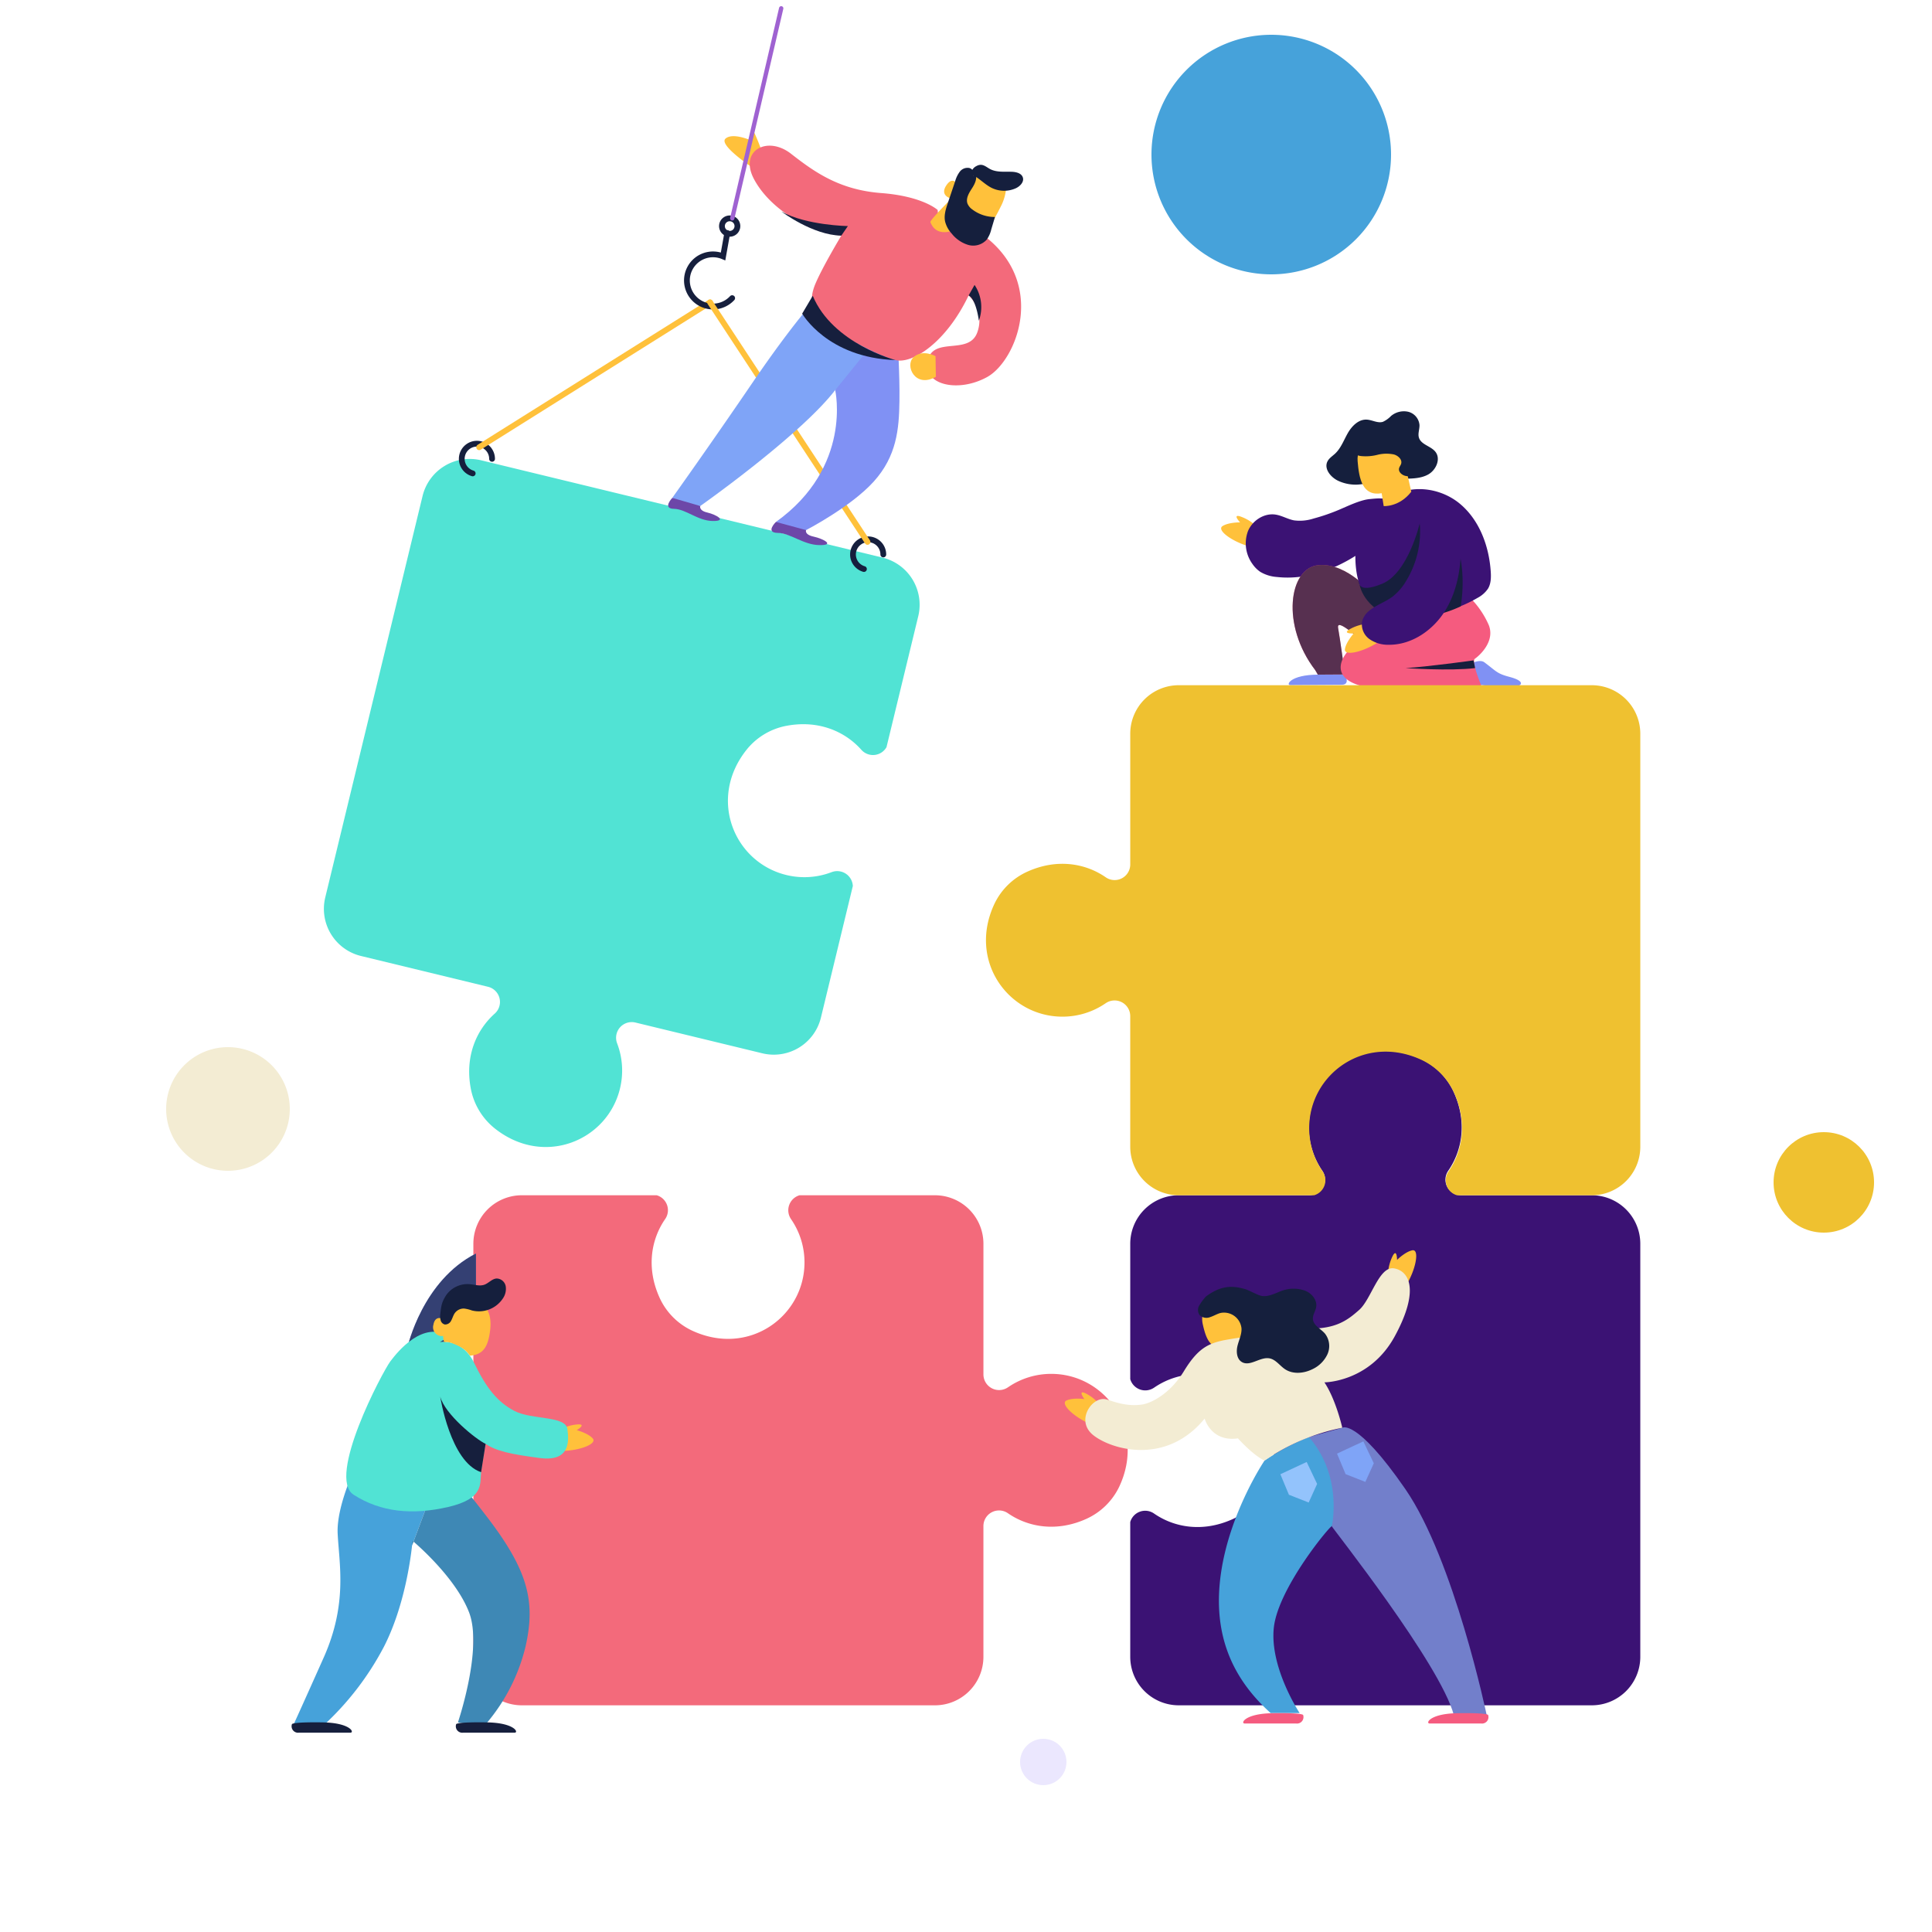 <svg id="Cusomised_needs_icon" data-name="Cusomised needs icon" xmlns="http://www.w3.org/2000/svg" xmlns:xlink="http://www.w3.org/1999/xlink" width="669.099" height="669.099" viewBox="0 0 669.099 669.099">
  <defs>
    <clipPath id="clip-path">
      <rect id="Rectangle_34" data-name="Rectangle 34" width="669.099" height="669.099" fill="none"/>
    </clipPath>
  </defs>
  <g id="BACKGROUND">
    <g id="Group_360" data-name="Group 360">
      <g id="Group_359" data-name="Group 359" clip-path="url(#clip-path)">
        <path id="Path_432" data-name="Path 432" d="M41.484,0A41.484,41.484,0,1,1,0,41.484,41.484,41.484,0,0,1,41.484,0Z" transform="translate(398.783 12.044)" fill="#46a2da"/>
        <path id="Path_433" data-name="Path 433" d="M21.411,0A21.411,21.411,0,1,1,0,21.411,21.411,21.411,0,0,1,21.411,0Z" transform="translate(57.542 362.652)" fill="#f3ecd3"/>
        <circle id="Ellipse_23" data-name="Ellipse 23" cx="17.397" cy="17.397" r="17.397" transform="translate(614.233 392.092)" fill="#efc130"/>
        <circle id="Ellipse_25" data-name="Ellipse 25" cx="8.029" cy="8.029" r="8.029" transform="translate(353.284 602.189)" fill="#ebe7fe"/>
      </g>
    </g>
  </g>
  <g id="OBJECTS" transform="translate(101.022 2.884)">
    <g id="Group_363" data-name="Group 363">
      <path id="Path_373" data-name="Path 373" d="M255.962,312.249,267.01,266.68a5.416,5.416,0,0,0-7.138-4.874c-.135.047-.269.1-.4.145a26.335,26.335,0,0,1-15.48.919c-18.138-4.4-27.339-26.5-13.687-43.5a23.179,23.179,0,0,1,13.836-8.191c10.782-2,20.006,1.784,25.854,8.364l.062.068a5.383,5.383,0,0,0,8.613-1.016l11-45.366A16.8,16.8,0,0,0,277.3,152.948l-139.016-33.7A16.8,16.8,0,0,0,118,131.613l-33.7,139.016a16.8,16.8,0,0,0,12.369,20.284l43.966,10.659a5.407,5.407,0,0,1,2.47,9.2l-.067.06c-6.58,5.848-10.362,15.072-8.364,25.854a23.166,23.166,0,0,0,8.191,13.836c16.992,13.652,39.1,4.451,43.5-13.687a26.346,26.346,0,0,0-.919-15.48c-.05-.134-.1-.268-.146-.4a5.422,5.422,0,0,1,6.435-6.988l43.952,10.655A16.8,16.8,0,0,0,255.962,312.249Z" transform="translate(-72.676 37.283)" fill="#51e3d4"/>
      <path id="Path_374" data-name="Path 374" d="M130,120.076a5.247,5.247,0,1,0-6.708,5.038" transform="translate(-60.607 35.951)" fill="none" stroke="#161f3d" stroke-linecap="round" stroke-miterlimit="10" stroke-width="2"/>
      <path id="Path_375" data-name="Path 375" d="M231.25,144.826a5.247,5.247,0,1,0-6.708,5.038" transform="translate(-26.364 44.321)" fill="none" stroke="#161f3d" stroke-linecap="round" stroke-miterlimit="10" stroke-width="2"/>
      <line id="Line_1" data-name="Line 1" y1="50.182" x2="79.957" transform="translate(64.926 101.83)" fill="none" stroke="#ffc13b" stroke-linecap="round" stroke-miterlimit="10" stroke-width="2"/>
      <g id="Group_361" data-name="Group 361" transform="translate(136.869 72.742)">
        <path id="Path_376" data-name="Path 376" d="M193.447,82.853A9.031,9.031,0,1,1,190.3,68.4l1.445-8.092" transform="translate(-177.77 -55.23)" fill="none" stroke="#161f3d" stroke-linecap="round" stroke-miterlimit="10" stroke-width="2"/>
        <path id="Path_377" data-name="Path 377" d="M192.189,59.013A2.676,2.676,0,1,0,189.7,61.86,2.678,2.678,0,0,0,192.189,59.013Z" transform="translate(-174.701 -56.514)" fill="none" stroke="#161f3d" stroke-linecap="round" stroke-miterlimit="10" stroke-width="2"/>
      </g>
      <line id="Line_2" data-name="Line 2" x2="54.532" y2="82.968" transform="translate(144.883 101.83)" fill="none" stroke="#ffc13b" stroke-linecap="round" stroke-miterlimit="10" stroke-width="2"/>
      <path id="Path_378" data-name="Path 378" d="M282.351,309.333H235.462a5.415,5.415,0,0,0-3.054,8.085c.076.12.155.24.236.357a26.34,26.34,0,0,1,4.541,14.827c0,18.663-19.317,32.814-39.047,23.551a23.178,23.178,0,0,1-11.221-11.517c-4.482-10.008-2.979-19.863,2.037-27.1l.052-.075a5.385,5.385,0,0,0-3.016-8.132H139.307a16.8,16.8,0,0,0-16.8,16.8V469.177a16.8,16.8,0,0,0,16.8,16.8H282.351a16.8,16.8,0,0,0,16.8-16.8v-45.24a5.405,5.405,0,0,1,8.354-4.569l.075.051c7.234,5.017,17.089,6.52,27.1,2.038a23.184,23.184,0,0,0,11.517-11.221c9.263-19.732-4.888-39.047-23.551-39.047a26.339,26.339,0,0,0-14.827,4.541c-.119.08-.237.158-.357.235a5.422,5.422,0,0,1-8.308-4.606V326.133A16.8,16.8,0,0,0,282.351,309.333Z" transform="translate(-59.59 101.732)" fill="#f36a7b"/>
      <path id="Path_379" data-name="Path 379" d="M292.509,338.759v46.889a5.414,5.414,0,0,0,8.084,3.054c.12-.076.24-.155.357-.236a26.344,26.344,0,0,1,14.829-4.54c18.662,0,32.814,19.317,23.55,39.047a23.173,23.173,0,0,1-11.517,11.221c-10.008,4.482-19.863,2.979-27.1-2.037l-.075-.052a5.383,5.383,0,0,0-8.131,3.016V481.8a16.8,16.8,0,0,0,16.8,16.8H452.351a16.8,16.8,0,0,0,16.8-16.8V338.759a16.8,16.8,0,0,0-16.8-16.8h-45.24a5.406,5.406,0,0,1-4.569-8.354l.052-.075c5.016-7.234,6.518-17.089,2.037-27.1a23.179,23.179,0,0,0-11.221-11.516c-19.73-9.263-39.047,4.888-39.047,23.551a26.34,26.34,0,0,0,4.541,14.827c.08.118.159.237.236.357a5.422,5.422,0,0,1-4.606,8.307H309.307A16.8,16.8,0,0,0,292.509,338.759Z" transform="translate(-2.097 89.106)" fill="#3b1274"/>
      <path id="Path_380" data-name="Path 380" d="M327.451,136.394a15.206,15.206,0,0,0-4.967-2.755c-2.58-.709.112,2.113.112,2.113s-3.976-.052-6.077,1.278,2.924,5.141,8.847,6.944Z" transform="translate(5.859 42.274)" fill="#ffc13b"/>
      <path id="Path_381" data-name="Path 381" d="M372.393,129.628c-2.394-.919-4.589-.649-7.141-.4-3.2.314-7.51,2.41-10.471,3.668a66.991,66.991,0,0,1-8.817,3.04,15.526,15.526,0,0,1-6.823.66c-2.2-.412-4.186-1.657-6.4-2-3.96-.612-8.031,2.029-9.569,5.727a12.149,12.149,0,0,0,1.579,11.407,10.264,10.264,0,0,0,2.7,2.7,12.948,12.948,0,0,0,5.737,1.77c11.484,1.29,22.922-3.655,32.073-10.714,2.108-1.626,4.268-3.61,4.634-6.247" transform="translate(8.007 40.739)" fill="#3b1274"/>
      <path id="Path_382" data-name="Path 382" d="M383.309,179.307a106.5,106.5,0,0,0,10.711.82c4.015-.027,5.962-1.928-.248-3.566-4.488-1.184-4.464-1.922-8.732-5.072-1.27-.937-3.569.024-3.569.024A12.327,12.327,0,0,0,383.309,179.307Z" transform="translate(27.965 54.975)" fill="#8091f4"/>
      <path id="Path_383" data-name="Path 383" d="M352.976,174.547s2.031,3.554-1.092,3.576l-17.842.12c-1.56.009-.024-3.569,9.567-3.633Z" transform="translate(11.771 56.146)" fill="#8091f4"/>
      <path id="Path_384" data-name="Path 384" d="M338.743,372.753l11.563-3.214s4.851-3.346,21.8,21.188,28.215,78.341,28.215,78.341H388.947c-4.684-17.62-42.042-64.735-42.266-65.4C346.681,403.663,342.625,383.775,338.743,372.753Z" transform="translate(13.54 122.041)" fill="#727fcb"/>
      <path id="Path_385" data-name="Path 385" d="M346.619,371.9a80.714,80.714,0,0,0-15.368,8.16s-11.933,17.62-15.055,38.808,3.791,36.577,17.173,48.621h10.036s-10.482-15.835-8.922-29.663,19.851-35.686,20.073-35.017C354.558,402.812,358.531,385.6,346.619,371.9Z" transform="translate(5.663 122.892)" fill="#46a2da"/>
      <path id="Path_386" data-name="Path 386" d="M145.634,369.963a15.192,15.192,0,0,1,5.52-1.338c2.676,0-.669,2.007-.669,2.007s3.847,1,5.52,2.844-4.182,4.182-10.371,4.349Z" transform="translate(-51.769 121.784)" fill="#ffc13b"/>
      <path id="Path_387" data-name="Path 387" d="M362.707,156.848s-9-11.537-19.251-10.576-13.019,20.83-1.095,36.363l.9,1.555,9.367-.063s-1.645-12.257-2.339-16.044,6.939,3.522,10.075,5.731,17.409,1.667,15.531-12.148S362.707,156.848,362.707,156.848Z" transform="translate(12.115 46.566)" fill="#f55b7f"/>
      <path id="Path_388" data-name="Path 388" d="M362.707,156.848s-9-11.537-19.251-10.576-13.019,20.83-1.095,36.363l.9,1.555,9.367-.063s-1.645-12.257-2.339-16.044,6.939,3.522,10.075,5.731,17.409,1.667,15.531-12.148S362.707,156.848,362.707,156.848Z" transform="translate(12.115 46.566)" fill="#151f3d" opacity="0.7"/>
      <path id="Path_389" data-name="Path 389" d="M391.064,154.164a30.923,30.923,0,0,1,7.206,10.212c2.27,5.784-3.5,10.73-4.828,11.63s2.294,9.464,2.294,9.464-19.609,2.7-36.8.8-12.342-11.292-7.015-15.119,26.009-12.665,26.009-12.665Z" transform="translate(16.322 49.254)" fill="#f55b7f"/>
      <path id="Path_390" data-name="Path 390" d="M127.572,379.634l-28.6-2.509s-8.2,15.891-7.695,26.429,3.513,24.255-4.851,42.99-10.538,23.418-10.538,23.418a31.782,31.782,0,0,0,10.538,0A100.331,100.331,0,0,0,107.332,442.7c6.949-13.62,9.164-29.9,9.714-35.013" transform="translate(-75.359 124.659)" fill="#46a2da"/>
      <path id="Path_391" data-name="Path 391" d="M106.643,407.052c.111-1.041.155-1.621.155-1.621s14.72,12.211,19.571,24.757-3.847,38.139-3.847,38.139a29.844,29.844,0,0,0,10.036.167,64.608,64.608,0,0,0,13.382-26.429c3.513-15.557,1-26.262-13.549-45.164S117.169,379,117.169,379" transform="translate(-64.956 125.29)" fill="#3e88b5"/>
      <path id="Path_392" data-name="Path 392" d="M359.511,130.467a14.3,14.3,0,0,1-12.208.032c-2.559-1.223-4.938-4.143-3.673-6.682.571-1.145,1.733-1.849,2.667-2.726,2.046-1.922,3.006-4.694,4.407-7.126s3.709-4.768,6.513-4.636c1.914.09,3.8,1.334,5.627.761a9.455,9.455,0,0,0,2.82-2.03,6.916,6.916,0,0,1,6-1.433,5.176,5.176,0,0,1,3.843,4.582c.049,1.465-.621,2.961-.193,4.364.751,2.465,4.171,2.9,5.742,4.943,1.91,2.484.161,6.348-2.589,7.846s-6.053,1.377-9.183,1.467a59.279,59.279,0,0,0-10.791,1.3" transform="translate(15.074 33.11)" fill="#151f3d"/>
      <path id="Path_393" data-name="Path 393" d="M314.488,336.756a7.972,7.972,0,0,0-3.178,8.2c1.171,5.353,2.509,7.862,6.022,8.2s9.535-1.505,10.371-6.524S321.012,332.742,314.488,336.756Z" transform="translate(4.194 110.663)" fill="#ffc13b"/>
      <path id="Path_394" data-name="Path 394" d="M105.509,356.645s5.131-22.86,23.641-32.228v13.717l-15.492,24.644Z" transform="translate(-65.34 106.833)" fill="#8091f4"/>
      <path id="Path_395" data-name="Path 395" d="M105.509,356.645s5.131-22.86,23.641-32.228v13.717l-15.492,24.644Z" transform="translate(-65.34 106.833)" fill="#151f3d" opacity="0.7"/>
      <path id="Path_396" data-name="Path 396" d="M122.036,348.239s7.584-1.56,11.82,7.138,8.029,13.6,14.051,16.727,17.62,1.56,18.289,6.244.669,11.375-9.591,10.036-15.166-2.453-18.735-4.906c0,0-1.115,5.8-1.56,9.813s1.115,9.144-11.375,12.044S101.517,407.12,92.15,401.1s10.036-42.6,12.713-46.168,11.375-14.273,20.519-8.7Z" transform="translate(-70.715 113.677)" fill="#51e3d4"/>
      <path id="Path_397" data-name="Path 397" d="M129.2,338.079c-2.676-2.007-5.409-2.175-8.978-1.282s-3.791,7.471-3.791,7.471c-.223-1.338-3.624-2.955-4.238.78a3.045,3.045,0,0,0,3.345,3.9,7.014,7.014,0,0,0,.355,2.118,6.2,6.2,0,0,1,2.656.335c2.83,1.113,4.729,2.055,6.252,4.357,4.909-.3,6.354-3.473,7.019-8.706C132.715,340.031,129.2,338.079,129.2,338.079Z" transform="translate(-63.105 110.845)" fill="#ffc13b"/>
      <path id="Path_398" data-name="Path 398" d="M113.941,343.312a5.876,5.876,0,0,0,.153,2.082,2,2,0,0,0,1.418,1.409,2.313,2.313,0,0,0,2.225-1.364c.458-.81.676-1.745,1.2-2.514a3.824,3.824,0,0,1,3.252-1.643,12.312,12.312,0,0,1,2.713.662,9.946,9.946,0,0,0,10.727-4.154,5.815,5.815,0,0,0,.982-4.269,3.271,3.271,0,0,0-3.166-2.644c-1.6.111-2.731,1.622-4.242,2.156-1.716.608-3.586-.127-5.4-.211a9,9,0,0,0-7.861,3.909c-1.607,2.563-1.673,3.791-1.994,6.581" transform="translate(-62.496 109.016)" fill="#151f3d"/>
      <path id="Path_399" data-name="Path 399" d="M129.649,377.81c-3.265-1.483-14.162-10.26-15.724-16.393,0,0,3.458,22.637,14.163,26.206Z" transform="translate(-62.493 119.346)" fill="#161f3d"/>
      <path id="Path_400" data-name="Path 400" d="M359.282,330.731a15.177,15.177,0,0,1,1.657-5.433c1.361-2.3,1.388,1.6,1.388,1.6s2.821-2.8,5.256-3.307,1.472,5.727-1.531,11.142Z" transform="translate(20.486 106.543)" fill="#ffc13b"/>
      <path id="Path_401" data-name="Path 401" d="M287.084,363.92a15.2,15.2,0,0,0-4.577-3.366c-2.469-1.033-.157,2.11-.157,2.11s-3.937-.559-6.19.492,2.244,5.472,7.889,8.016Z" transform="translate(-7.827 118.984)" fill="#ffc13b"/>
      <path id="Path_402" data-name="Path 402" d="M342.274,351.345a135.162,135.162,0,0,0-13.549,1.84c-5.52,1.171-9.033,3.011-13.717,10.706s-11.2,11.063-14.553,11.542c-5.855.836-10.414-1.382-12.546-1.84-4.684-1-10.538,7.36-4.349,12.378s25.258,10.706,38.64-5.687c0,0,2.175,8.2,11.542,6.858,0,0,5.018,5.687,9.2,7.695a72.168,72.168,0,0,1,26.931-11.375s-2.175-9.7-6.189-15.724c0,0,15.724,0,24.422-16.058s4.851-22.582-.335-23.418-7.862,10.706-12.044,14.386-8.866,7.527-21.411,6.189S342.274,351.345,342.274,351.345Z" transform="translate(-6.028 108.118)" fill="#f3ecd3"/>
      <path id="Path_403" data-name="Path 403" d="M312.84,336.331a16.554,16.554,0,0,0-2.576,3.556,3.036,3.036,0,0,0,.436,3.052,3.492,3.492,0,0,0,3.6.557c1.223-.393,2.331-1.108,3.577-1.423a6.083,6.083,0,0,1,7.228,5.362c.1,2.072-.9,4.017-1.39,6.033s-.273,4.542,1.511,5.6c2.858,1.7,6.336-1.895,9.6-1.266,2.173.419,3.529,2.548,5.376,3.767,2.747,1.815,6.482,1.456,9.433,0a10.714,10.714,0,0,0,5.248-5.223,6.981,6.981,0,0,0-.879-7.129c-1.453-1.689-3.993-2.786-4.167-5.006-.112-1.426.867-2.7,1.121-4.111.451-2.506-1.578-4.934-3.977-5.786a11.808,11.808,0,0,0-7.55-.039c-2.171.721-4.851,2.347-7.356,1.892-1.456-.264-4.267-1.928-5.687-2.342C321.682,332.454,317.858,332.651,312.84,336.331Z" transform="translate(3.835 109.75)" fill="#151f3d"/>
      <path id="Path_404" data-name="Path 404" d="M362.432,129.917c7.056-5.306,17.7-3.94,24.492,1.7s10.111,14.618,10.719,23.425c.142,2.053.123,4.235-.933,6a9.95,9.95,0,0,1-3.566,3.177,46.878,46.878,0,0,1-19.868,6.233c-5.638.537-11.792.1-16.181-3.481-4.967-4.048-6.387-11.055-6.323-17.462a28.388,28.388,0,0,1,2.531-12.448c1.907-3.821,5.3-7.06,9.461-8.014" transform="translate(17.607 39.926)" fill="#3b1274"/>
      <path id="Path_405" data-name="Path 405" d="M354.782,161.523a15.193,15.193,0,0,0-5.342,1.931c-2.232,1.477,1.666,1.3,1.666,1.3s-2.654,2.96-3.034,5.418,5.8,1.178,11.05-2.1Z" transform="translate(16.689 51.743)" fill="#ffc13b"/>
      <path id="Path_406" data-name="Path 406" d="M342.507,444.05a2.233,2.233,0,0,1-2.4,2.9H322.267c-1.562,0,0-3.424,9.59-3.569C343.009,443.213,342.507,444.05,342.507,444.05Z" transform="translate(7.79 147.059)" fill="#f55b7f"/>
      <path id="Path_407" data-name="Path 407" d="M118.064,446.425a2.232,2.232,0,0,0,2.4,2.9H138.3c1.56,0,0-3.424-9.591-3.569C117.563,445.588,118.064,446.425,118.064,446.425Z" transform="translate(-61.118 147.862)" fill="#161f3d"/>
      <path id="Path_408" data-name="Path 408" d="M75.564,446.425a2.232,2.232,0,0,0,2.4,2.9H95.8c1.56,0,0-3.424-9.591-3.569C75.063,445.588,75.564,446.425,75.564,446.425Z" transform="translate(-75.491 147.862)" fill="#161f3d"/>
      <path id="Path_409" data-name="Path 409" d="M390.382,444.05a2.233,2.233,0,0,1-2.4,2.9H370.142c-1.562,0,0-3.424,9.59-3.569C390.884,443.213,390.382,444.05,390.382,444.05Z" transform="translate(23.981 147.059)" fill="#f55b7f"/>
      <path id="Path_410" data-name="Path 410" d="M331.356,382.6l9.114-4.237,3.618,7.589-2.922,6.446-6.848-2.688Z" transform="translate(11.041 125.077)" fill="#93c3fc"/>
      <path id="Path_411" data-name="Path 411" d="M346.023,377.265l9.114-4.237,3.618,7.589-2.922,6.446-6.848-2.688Z" transform="translate(16.001 123.273)" fill="#7fa4f7"/>
      <g id="Group_362" data-name="Group 362" transform="translate(130.372 42.321)">
        <path id="Path_412" data-name="Path 412" d="M200.5,41.226a70.491,70.491,0,0,0-2.8-6.956c-1.087-2.023-1.158,2.884-1.158,2.884s-6.205-2.769-8.692-.574,9.223,9.949,9.223,9.949Z" transform="translate(-167.98 -33.78)" fill="#ffc13b"/>
        <path id="Path_413" data-name="Path 413" d="M250.949,92.395,224.412,76.727s-8.156,8.579-22.745,30-27.679,39.744-27.679,39.744a24.341,24.341,0,0,0,9.7,2.818s34.439-24.255,46.716-40.134" transform="translate(-172.552 -19.256)" fill="#7fa4f7"/>
        <path id="Path_414" data-name="Path 414" d="M236.894,86.631l6.09,2.988s.737,10.494.6,20.084-.946,18.946-8.882,27.752-23.445,16.832-23.445,16.832c-7.146.565-10.442-2.829-10.442-2.829,26.6-19.016,20.521-45.649,20.521-45.649Z" transform="translate(-163.48 -15.906)" fill="#8091f4"/>
        <path id="Path_415" data-name="Path 415" d="M259.115,59.973s-5.061-4.759-19.543-5.863-23.092-7.253-31.251-13.619-18.051-1.156-12.843,8.734S213.5,67.335,225.75,68.854c0,0-6.4,10.612-8.943,16.6s-1.262,10.019,4.251,14.337,17.687,10.743,23.465,12.167,17.486-5.99,25.311-22.381a11.927,11.927,0,0,1,2.932,12.981c-3.012,7.763-15.183,1.116-17.091,9.564s10.541,11.306,20.66,5.655,21-32.7-1.73-49.321l-8.894-1.915S259.466,66.448,259.115,59.973Z" transform="translate(-165.774 -32.454)" fill="#f36a7b"/>
        <path id="Path_416" data-name="Path 416" d="M240.787,61.614c-.242-.624,7.258-8.147,7.258-8.147s-4.448-.958-1.489-4.93c2.445-3.283,4.223.954,4.223.954s2.749-4.867,6.53-4.142,9.759,3.712,9.759,3.712a16.934,16.934,0,0,1-1.659,6.667c-1.338,2.581-4.375,9.3-7.04,8.6s-5.109-1.413-5.109-1.413L249.9,63.977S243.153,67.671,240.787,61.614Z" transform="translate(-149.963 -29.893)" fill="#ffc13b"/>
        <path id="Path_417" data-name="Path 417" d="M244.319,92.435s-4.425-2.52-7.589.335.509,10.937,7.707,6.8Z" transform="translate(-151.72 -14.291)" fill="#ffc13b"/>
        <path id="Path_418" data-name="Path 418" d="M254.371,46.406a2.08,2.08,0,0,0-1.35-2.909,3.383,3.383,0,0,0-3.3,1.273,10,10,0,0,0-1.618,3.344q-1.261,3.746-2.522,7.491c-.692,2.05-1.39,4.215-.974,6.339a9.6,9.6,0,0,0,2.3,4.261,11.565,11.565,0,0,0,5.711,3.928,6.314,6.314,0,0,0,6.415-1.807,10.045,10.045,0,0,0,1.583-3.549q.642-2.156,1.286-4.313a12.8,12.8,0,0,1-7.779-2.555A4.816,4.816,0,0,1,252.4,55.87c-.673-1.792.482-3.7,1.524-5.3s2.038-3.667,1.095-5.331" transform="translate(-148.712 -30.523)" fill="#151f3d"/>
        <path id="Path_419" data-name="Path 419" d="M251.324,45.981a3.337,3.337,0,0,1,1.906-2.905,3.137,3.137,0,0,1,1.471-.42c1.2,0,2.168.9,3.224,1.456,2.248,1.2,4.955.874,7.5.951,1.539.047,3.379.49,3.855,1.952.511,1.571-.97,3.1-2.474,3.778a9.85,9.85,0,0,1-8.265-.123c-2.642-1.293-4.622-3.743-7.357-4.823" transform="translate(-146.444 -30.779)" fill="#151f3d"/>
        <path id="Path_420" data-name="Path 420" d="M201.2,135.074s-3.847,3.735.613,3.8,8.862,4.146,14.436,4.227,1.372-2.211-1.964-2.929-2.643-2.27-2.643-2.27Z" transform="translate(-163.87 0.477)" fill="#6d47a8"/>
        <path id="Path_421" data-name="Path 421" d="M174.35,128.847s-3.578,3.739.567,3.8,8.231,4.135,13.411,4.211,1.277-2.212-1.823-2.927-2.454-2.267-2.454-2.267Z" transform="translate(-172.915 -1.629)" fill="#6d47a8"/>
        <path id="Path_422" data-name="Path 422" d="M239.933,98.821s-21.776-5.673-28.671-22.28l-3.66,6.192S216.3,98.027,239.933,98.821Z" transform="translate(-161.184 -19.319)" fill="#161f3d"/>
        <path id="Path_423" data-name="Path 423" d="M250.676,77.388l2.061-3.651a13.836,13.836,0,0,1,1.491,12.4S253.332,78.765,250.676,77.388Z" transform="translate(-146.616 -20.267)" fill="#161f3d"/>
        <path id="Path_424" data-name="Path 424" d="M222.973,63.087l2.279-3.313s-14.384-.21-23.013-5.021C202.239,54.753,213.049,62.941,222.973,63.087Z" transform="translate(-162.998 -26.688)" fill="#161f3d"/>
      </g>
      <path id="Path_425" data-name="Path 425" d="M356.668,114.637s-5.8.486-5.309,6.5,1.643,12.257,8.328,11.1l.7,4.456s5.355.409,9.557-4.971l-1.61-7.126S369.136,111.208,356.668,114.637Z" transform="translate(17.797 35.696)" fill="#ffc13b"/>
      <path id="Path_426" data-name="Path 426" d="M349.227,116.669a5.074,5.074,0,0,0,4.223,3.458,16.385,16.385,0,0,0,5.736-.424,12.645,12.645,0,0,1,5.729-.119c1.448.412,2.912,1.757,2.486,3.2-.166.561-.594,1.022-.724,1.591-.29,1.269,1.02,2.375,2.294,2.642a5.16,5.16,0,0,0,6-6.521,8.007,8.007,0,0,0-1.876-3.024,17.536,17.536,0,0,0-12.125-5.651,17.274,17.274,0,0,0-12.5,4.743" transform="translate(16.83 34.929)" fill="#151f3d"/>
      <path id="Path_427" data-name="Path 427" d="M372.747,135.415s-3.968,17.2-12.976,20.94-8.036-.949-8.036-.949.048,7.026,9.112,11.648C360.847,167.054,377.958,153.669,372.747,135.415Z" transform="translate(17.923 42.913)" fill="#161f3d"/>
      <path id="Path_428" data-name="Path 428" d="M380.3,162.5s2.266-11.391-1.487-22.071c0,0-3.188,23.44-7.526,25.142A41.927,41.927,0,0,0,380.3,162.5Z" transform="translate(24.546 44.61)" fill="#161f3d"/>
      <path id="Path_429" data-name="Path 429" d="M386.811,142.685c.039,7.965-1.289,16.159-5.458,22.946s-11.566,11.931-19.531,11.871a11.247,11.247,0,0,1-6.714-1.948,6.278,6.278,0,0,1-2.553-6.215,7.183,7.183,0,0,1,2.636-3.764c2.4-1.926,5.433-2.9,7.894-4.741a19.214,19.214,0,0,0,4.672-5.378,32.867,32.867,0,0,0,4.748-20.041" transform="translate(18.165 42.913)" fill="#3b1274"/>
      <path id="Path_430" data-name="Path 430" d="M387.843,173.577l-.521-2.672s-16.545,2.286-23.568,2.667C363.754,173.572,378.984,174.641,387.843,173.577Z" transform="translate(21.998 54.916)" fill="#161f3d"/>
      <path id="Path_431" data-name="Path 431" d="M321.934,353.975h46.889a5.415,5.415,0,0,0,3.055-8.085c-.078-.119-.157-.238-.237-.356a26.354,26.354,0,0,1-4.541-14.829c0-18.663,19.317-32.814,39.047-23.55a23.173,23.173,0,0,1,11.221,11.517c4.482,10.008,2.98,19.863-2.037,27.1l-.051.075a5.383,5.383,0,0,0,3.015,8.131h46.682a16.8,16.8,0,0,0,16.8-16.8V194.133a16.8,16.8,0,0,0-16.8-16.8H321.934a16.8,16.8,0,0,0-16.8,16.8v45.24a5.407,5.407,0,0,1-8.356,4.569l-.075-.052c-7.234-5.016-17.089-6.518-27.1-2.037a23.181,23.181,0,0,0-11.518,11.221c-9.263,19.73,4.888,39.047,23.551,39.047a26.344,26.344,0,0,0,14.829-4.541c.118-.08.237-.159.356-.236a5.423,5.423,0,0,1,8.309,4.606v45.226A16.8,16.8,0,0,0,321.934,353.975Z" transform="translate(-14.723 57.089)" fill="#efc130"/>
      <line id="Line_3" data-name="Line 3" x1="16.949" y2="72.724" transform="translate(152.578)" fill="none" stroke="#9f62d1" stroke-linecap="round" stroke-miterlimit="10" stroke-width="1.5"/>
    </g>
  </g>
</svg>
